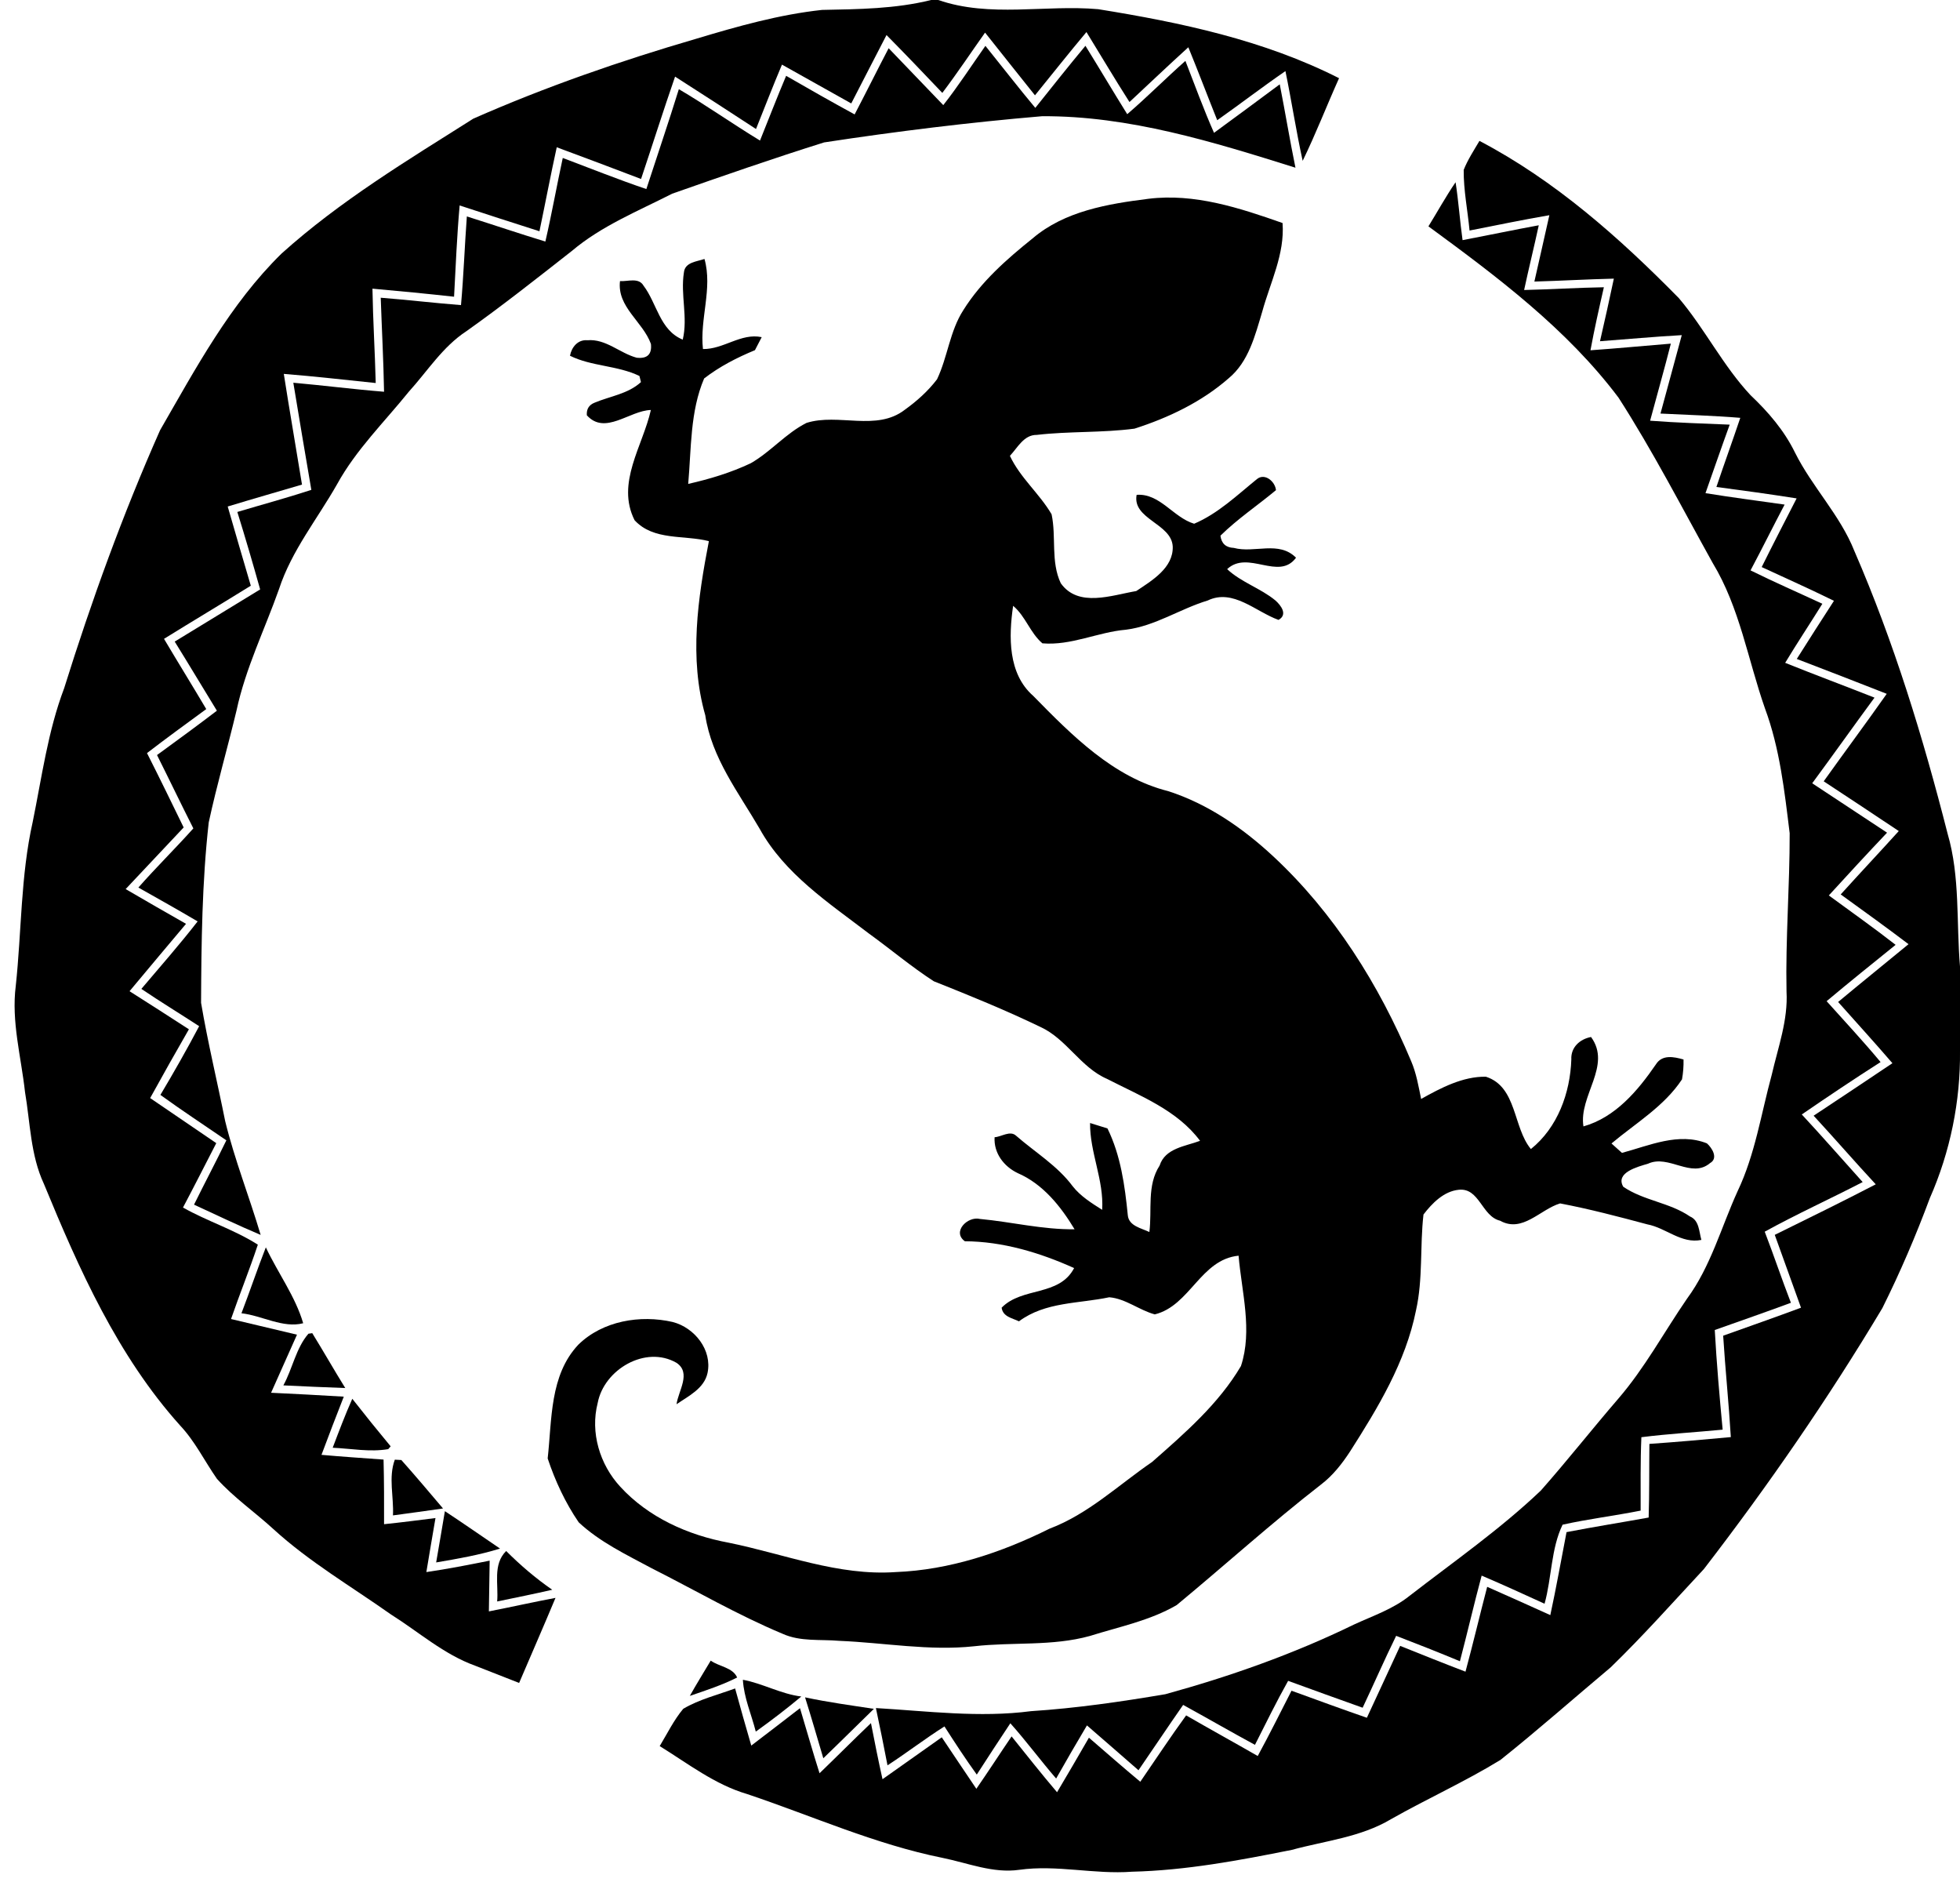 <?xml version="1.0" encoding="UTF-8" standalone="no"?><!DOCTYPE svg PUBLIC "-//W3C//DTD SVG 1.1//EN" "http://www.w3.org/Graphics/SVG/1.1/DTD/svg11.dtd"><svg width="100%" height="100%" viewBox="0 0 348 336" version="1.1" xmlns="http://www.w3.org/2000/svg" xmlns:xlink="http://www.w3.org/1999/xlink" xml:space="preserve" xmlns:serif="http://www.serif.com/" style="fill-rule:evenodd;clip-rule:evenodd;stroke-linejoin:round;stroke-miterlimit:1.414;"><g id="_-000000ff" serif:id="#000000ff"><path d="M165.32,0l1.27,0c9.19,3.18 18.95,0.8 28.39,1.63c14.66,2.36 29.43,5.48 42.77,12.25c-2.19,4.87 -4.12,9.87 -6.46,14.67c-1.16,-5.28 -1.97,-10.63 -3.06,-15.93c-4.1,2.82 -8.05,5.86 -12.11,8.72c-1.73,-4.31 -3.37,-8.65 -5.13,-12.95c-3.52,3.2 -6.97,6.47 -10.45,9.72c-2.62,-4.09 -5.09,-8.28 -7.64,-12.42c-3.1,3.69 -6.09,7.48 -9.14,11.23c-2.95,-3.71 -5.92,-7.41 -8.86,-11.13c-2.53,3.57 -4.95,7.21 -7.59,10.7c-3.28,-3.45 -6.57,-6.89 -9.91,-10.27c-2.11,4.04 -4.16,8.1 -6.26,12.14c-4.11,-2.29 -8.2,-4.6 -12.3,-6.89c-1.6,3.78 -3.08,7.62 -4.61,11.43c-4.78,-3.12 -9.56,-6.23 -14.37,-9.3c-2.09,6.03 -4.01,12.12 -6.04,18.17c-4.98,-1.9 -9.97,-3.78 -14.97,-5.63c-1.09,4.96 -2.03,9.94 -3.07,14.91c-4.73,-1.5 -9.45,-3.04 -14.17,-4.58c-0.48,5.39 -0.7,10.8 -0.99,16.2c-4.82,-0.53 -9.66,-1 -14.49,-1.43c0.09,5.59 0.44,11.17 0.58,16.75c-5.44,-0.56 -10.87,-1.19 -16.32,-1.62c1.02,6.56 2.17,13.09 3.23,19.65c-4.39,1.3 -8.8,2.55 -13.19,3.89c1.34,4.69 2.73,9.37 4.1,14.06c-5.12,3.17 -10.29,6.26 -15.41,9.43c2.47,4.17 5.03,8.29 7.5,12.47c-3.52,2.58 -7.06,5.15 -10.52,7.81c2.22,4.38 4.36,8.79 6.51,13.2c-3.44,3.64 -6.87,7.29 -10.3,10.94c3.56,2.08 7.13,4.13 10.72,6.17c-3.34,3.99 -6.71,7.95 -10.03,11.96c3.52,2.24 7.04,4.48 10.54,6.76c-2.33,4.05 -4.63,8.12 -6.88,12.21c3.9,2.69 7.84,5.31 11.74,8c-1.97,3.81 -3.9,7.64 -5.91,11.43c4.31,2.44 9.11,3.92 13.29,6.59c-1.47,4.44 -3.23,8.78 -4.76,13.2c3.9,0.95 7.81,1.83 11.71,2.78c-1.54,3.43 -3.07,6.87 -4.6,10.31c4.3,0.2 8.6,0.43 12.91,0.69c-1.35,3.44 -2.67,6.88 -3.96,10.33c3.67,0.33 7.34,0.57 11.02,0.84c0.1,3.82 0.1,7.64 0.09,11.47c3.05,-0.31 6.09,-0.71 9.13,-1.09c-0.53,3.2 -1.11,6.39 -1.62,9.59c3.76,-0.55 7.5,-1.28 11.24,-2.03c-0.04,3 -0.09,6.01 -0.14,9.01c3.95,-0.77 7.88,-1.66 11.83,-2.4c-2.11,5.05 -4.31,10.07 -6.46,15.1c-2.6,-1.03 -5.22,-2.04 -7.83,-3.07c-5.54,-2 -10,-5.99 -14.93,-9.09c-7.02,-4.96 -14.5,-9.33 -20.87,-15.15c-3.29,-3.02 -7.02,-5.59 -10.02,-8.92c-2.2,-3.15 -3.89,-6.66 -6.54,-9.47c-11.09,-12.34 -17.94,-27.72 -24.19,-42.9c-2.38,-5.11 -2.42,-10.84 -3.35,-16.3c-0.69,-6.27 -2.45,-12.51 -1.64,-18.85c1.04,-9.68 0.86,-19.52 3,-29.06c1.63,-7.97 2.69,-16.11 5.59,-23.76c4.86,-15.55 10.42,-30.9 17.03,-45.8c6.34,-10.99 12.43,-22.41 21.58,-31.37c10.35,-9.32 22.32,-16.53 34.04,-23.94c12.85,-5.66 26.16,-10.27 39.64,-14.2c7.29,-2.19 14.68,-4.28 22.27,-5.1c6.48,-0.13 13.03,-0.18 19.37,-1.76Z" style="fill-rule:nonzero;"/><path d="M151.74,20.31c2.04,-3.9 4,-7.85 6.04,-11.75c3.23,3.37 6.47,6.72 9.7,10.1c2.66,-3.38 5,-7 7.48,-10.52c2.96,3.67 5.84,7.4 8.86,11.01c2.94,-3.69 5.88,-7.39 8.9,-11.02c2.5,4.03 4.91,8.12 7.42,12.14c3.54,-3.04 6.83,-6.36 10.33,-9.46c1.66,4.27 3.23,8.58 5.08,12.77c3.9,-2.86 7.79,-5.72 11.67,-8.61c0.97,4.93 1.78,9.88 2.79,14.8c-14.59,-4.58 -29.55,-9.23 -44.99,-9.14c-12.94,1.1 -25.86,2.69 -38.7,4.65c-9.05,2.84 -18.02,5.96 -26.97,9.1c-6.08,3.1 -12.55,5.71 -17.81,10.16c-6.17,4.84 -12.33,9.71 -18.73,14.25c-4.21,2.75 -6.91,7.09 -10.23,10.75c-4.34,5.38 -9.35,10.28 -12.71,16.38c-3.5,6.18 -8.1,11.82 -10.33,18.65c-2.54,7.17 -5.94,14.06 -7.54,21.53c-1.59,6.65 -3.5,13.21 -4.94,19.89c-1.19,10.62 -1.31,21.34 -1.36,32.02c1.19,7.04 2.88,14 4.28,21c1.68,6.86 4.29,13.44 6.3,20.2c-3.99,-1.68 -7.9,-3.56 -11.83,-5.37c1.88,-3.82 3.88,-7.58 5.74,-11.42c-3.91,-2.68 -7.87,-5.28 -11.71,-8.06c2.39,-4.01 4.7,-8.07 6.88,-12.2c-3.41,-2.22 -6.89,-4.34 -10.26,-6.62c3.36,-3.97 6.8,-7.87 9.99,-11.98c-3.48,-2.05 -7,-4.03 -10.52,-6.01c3.16,-3.59 6.57,-6.94 9.76,-10.5c-2.19,-4.32 -4.28,-8.69 -6.45,-13.02c3.57,-2.59 7.12,-5.2 10.63,-7.87c-2.51,-4.09 -4.96,-8.2 -7.49,-12.27c5.05,-3.1 10.13,-6.16 15.17,-9.26c-1.29,-4.6 -2.63,-9.19 -4.05,-13.75c4.38,-1.31 8.8,-2.5 13.14,-3.92c-1.1,-6.33 -2.14,-12.68 -3.2,-19.02c5.38,0.48 10.73,1.17 16.11,1.6c-0.1,-5.57 -0.4,-11.13 -0.59,-16.69c4.75,0.37 9.49,0.94 14.25,1.31c0.47,-5.24 0.65,-10.5 1.04,-15.74c4.65,1.47 9.27,3.03 13.94,4.46c1.14,-4.93 2.02,-9.9 3.09,-14.84c4.94,1.86 9.84,3.83 14.84,5.52c1.92,-5.91 3.93,-11.79 5.77,-17.73c4.91,2.88 9.55,6.17 14.41,9.12c1.54,-3.83 3.03,-7.68 4.64,-11.49c4.03,2.33 8.08,4.62 12.16,6.85Z" style="fill-rule:nonzero;"/><path d="M259.88,30.16c0.72,-1.82 1.81,-3.47 2.8,-5.15c13.42,7.03 24.85,17.18 35.41,27.92c4.62,5.46 7.83,12 12.73,17.23c3.13,2.96 5.96,6.25 7.87,10.15c3.05,6.13 8.02,11.11 10.56,17.51c7.02,16.17 12.2,33.1 16.55,50.17c2.24,7.66 1.53,15.72 2.2,23.58l0,14.91c0.1,8.99 -1.73,17.98 -5.36,26.21c-2.47,6.65 -5.27,13.18 -8.43,19.52c-9.61,16.06 -20.26,31.49 -31.68,46.31c-5.46,5.86 -10.79,11.86 -16.54,17.44c-6.53,5.48 -12.93,11.14 -19.59,16.45c-6.28,3.85 -13.03,6.89 -19.44,10.52c-5.36,3.2 -11.68,3.83 -17.59,5.44c-9.37,1.88 -18.82,3.65 -28.41,3.88c-6.67,0.5 -13.32,-1.27 -19.98,-0.34c-4.67,0.67 -9.14,-1.21 -13.64,-2.12c-11.97,-2.41 -23.16,-7.46 -34.7,-11.33c-5.74,-1.69 -10.49,-5.41 -15.51,-8.51c1.35,-2.23 2.5,-4.61 4.18,-6.62c2.85,-1.68 6.12,-2.48 9.21,-3.61c0.93,3.38 1.88,6.76 2.87,10.14c2.9,-2.2 5.77,-4.43 8.65,-6.64c1.16,3.84 2.25,7.72 3.47,11.55c3.06,-2.95 6.05,-5.96 9.13,-8.9c0.65,3.33 1.31,6.65 2.05,9.96c3.5,-2.49 7.01,-4.96 10.52,-7.44c2.05,3.04 4.07,6.1 6.14,9.14c2.13,-3.07 4.16,-6.22 6.26,-9.3c2.67,3.32 5.31,6.67 8.07,9.91c1.91,-3.21 3.79,-6.44 5.66,-9.68c3.03,2.61 6.04,5.26 9.12,7.82c2.7,-3.93 5.33,-7.92 8.14,-11.78c4.22,2.44 8.49,4.78 12.71,7.21c2.08,-3.82 4.02,-7.72 6,-11.59c4.45,1.62 8.9,3.25 13.38,4.8c1.99,-4.24 3.92,-8.51 5.91,-12.76c3.86,1.55 7.72,3.1 11.6,4.58c1.35,-5 2.54,-10.05 3.85,-15.06c3.75,1.64 7.47,3.34 11.21,5.02c1.06,-4.89 1.93,-9.82 2.88,-14.73c4.85,-0.94 9.72,-1.71 14.58,-2.59c0.14,-4.36 0.08,-8.71 0.13,-13.07c4.83,-0.34 9.65,-0.76 14.46,-1.21c-0.36,-6.01 -0.98,-11.99 -1.36,-18c4.61,-1.65 9.23,-3.26 13.82,-4.97c-1.56,-4.31 -3.11,-8.62 -4.66,-12.93c5.99,-2.95 12,-5.89 17.93,-8.97c-3.73,-4.01 -7.31,-8.16 -11.03,-12.18c4.68,-3.08 9.33,-6.21 13.99,-9.32c-3.16,-3.68 -6.43,-7.25 -9.64,-10.87c4.14,-3.45 8.34,-6.83 12.5,-10.26c-3.96,-3.01 -8.01,-5.91 -12.04,-8.83c3.41,-3.78 6.9,-7.48 10.31,-11.25c-4.43,-2.97 -8.88,-5.89 -13.33,-8.83c3.7,-5.19 7.52,-10.31 11.19,-15.53c-5.31,-2.09 -10.64,-4.15 -15.97,-6.19c2.19,-3.45 4.37,-6.9 6.6,-10.32c-4.24,-2.08 -8.54,-4.01 -12.83,-5.99c2.02,-4.08 4.12,-8.13 6.2,-12.19c-4.74,-0.75 -9.49,-1.4 -14.24,-2.03c1.38,-4.1 2.86,-8.17 4.24,-12.27c-4.72,-0.39 -9.45,-0.52 -14.17,-0.76c1.24,-4.65 2.55,-9.28 3.78,-13.92c-4.85,0.27 -9.68,0.72 -14.52,1.08c0.86,-3.69 1.67,-7.4 2.46,-11.11c-4.71,0.11 -9.41,0.39 -14.11,0.52c0.87,-3.93 1.8,-7.84 2.66,-11.78c-4.75,0.81 -9.45,1.8 -14.17,2.72c-0.34,-3.59 -1.07,-7.15 -1.04,-10.76Z" style="fill-rule:nonzero;"/><path d="M253.62,40.18c1.61,-2.61 3.09,-5.3 4.82,-7.83c0.53,3.41 0.76,6.86 1.24,10.28c4.51,-0.86 9.01,-1.81 13.53,-2.64c-0.83,3.84 -1.78,7.65 -2.6,11.49c4.72,-0.11 9.43,-0.41 14.16,-0.49c-0.85,3.72 -1.69,7.44 -2.38,11.19c4.76,-0.34 9.51,-0.79 14.27,-1.18c-1.16,4.58 -2.46,9.12 -3.68,13.68c4.7,0.36 9.42,0.5 14.13,0.7c-1.47,4.04 -2.87,8.11 -4.3,12.16c4.67,0.76 9.36,1.36 14.05,2.03c-2.05,3.88 -3.99,7.81 -6.05,11.68c4.2,2.08 8.5,3.95 12.75,5.93c-2.18,3.51 -4.47,6.95 -6.6,10.48c5.26,2.12 10.58,4.09 15.86,6.18c-3.72,5.05 -7.34,10.16 -11.06,15.2c4.42,2.93 8.86,5.84 13.29,8.77c-3.49,3.68 -6.93,7.4 -10.34,11.14c3.96,2.91 7.98,5.74 11.86,8.77c-4.1,3.31 -8.21,6.61 -12.25,10c3.21,3.58 6.5,7.11 9.58,10.81c-4.72,3.01 -9.37,6.13 -13.99,9.3c3.67,3.94 7.2,8 10.81,12c-5.77,2.99 -11.7,5.67 -17.39,8.81c1.61,4.18 3.03,8.44 4.65,12.62c-4.48,1.66 -9.01,3.23 -13.52,4.83c0.33,5.91 0.84,11.8 1.4,17.69c-4.81,0.46 -9.64,0.74 -14.43,1.34c-0.19,4.34 -0.12,8.68 -0.13,13.03c-4.6,0.92 -9.28,1.48 -13.86,2.5c-2.06,4.25 -1.92,9.43 -3.2,14.03c-3.72,-1.69 -7.42,-3.4 -11.17,-4.99c-1.36,5.05 -2.53,10.15 -3.86,15.2c-3.75,-1.57 -7.53,-3.05 -11.32,-4.51c-2.07,4.21 -3.94,8.52 -5.95,12.76c-4.42,-1.56 -8.82,-3.17 -13.23,-4.77c-2.09,3.72 -3.96,7.55 -5.89,11.36c-4.28,-2.32 -8.49,-4.75 -12.75,-7.09c-2.68,3.84 -5.27,7.74 -7.93,11.6c-3.03,-2.67 -6.1,-5.3 -9.15,-7.96c-1.86,3.12 -3.68,6.27 -5.47,9.43c-2.78,-3.22 -5.3,-6.64 -8.13,-9.81c-2.01,3.03 -4,6.06 -5.96,9.11c-2.01,-2.78 -3.88,-5.66 -5.74,-8.55c-3.45,2.19 -6.69,4.68 -10.11,6.91c-0.65,-3.4 -1.34,-6.79 -2.06,-10.17c9.16,0.54 18.39,1.75 27.55,0.55c8,-0.52 15.95,-1.67 23.85,-3.01c11.48,-3.16 22.73,-7.13 33.45,-12.35c3.37,-1.56 6.98,-2.76 9.91,-5.12c7.87,-6.09 16.08,-11.81 23.3,-18.68c4.7,-5.32 9.09,-10.9 13.72,-16.27c4.72,-5.46 8.15,-11.85 12.22,-17.77c4.23,-5.73 6.08,-12.7 9,-19.11c3.11,-6.53 4.17,-13.74 6.06,-20.67c1.12,-4.87 2.91,-9.7 2.62,-14.77c-0.19,-9.37 0.58,-18.73 0.56,-28.09c-0.92,-7.48 -1.75,-15.06 -4.39,-22.17c-3.02,-8.61 -4.48,-17.89 -9.27,-25.79c-5.47,-9.84 -10.63,-19.88 -16.72,-29.35c-9.17,-12.2 -21.55,-21.47 -33.76,-30.42Z" style="fill-rule:nonzero;"/><path d="M183.34,42.32c5.68,-4.85 13.37,-6.13 20.55,-7.03c8.2,-1.02 16.2,1.62 23.83,4.3c0.41,5.52 -2.19,10.56 -3.61,15.74c-1.27,4.22 -2.41,8.89 -5.96,11.82c-4.79,4.2 -10.69,7.01 -16.72,8.94c-5.75,0.76 -11.59,0.44 -17.35,1.11c-2.3,-0.03 -3.4,2.27 -4.77,3.72c1.83,3.9 5.25,6.7 7.4,10.37c0.86,4.02 -0.18,8.4 1.63,12.24c3.12,4.39 9.06,2.12 13.4,1.39c2.77,-1.85 6.61,-4.11 6.48,-7.91c-0.21,-4.09 -7.22,-4.84 -6.41,-9.17c4.14,-0.3 6.49,4.01 10.21,5.13c4.23,-1.79 7.64,-5.08 11.17,-7.94c1.4,-1.11 3.22,0.46 3.36,1.98c-3.27,2.72 -6.83,5.1 -9.86,8.08c0.18,1.39 0.96,2.11 2.37,2.17c3.69,0.99 7.99,-1.34 11.05,1.74c-3.05,4.17 -8.54,-1.44 -12.23,2.03c2.52,2.35 5.92,3.38 8.56,5.55c1.02,0.9 2.24,2.53 0.56,3.46c-4.04,-1.44 -8.07,-5.61 -12.58,-3.44c-4.92,1.49 -9.32,4.53 -14.5,5.18c-5.02,0.43 -9.71,2.85 -14.84,2.42c-2.18,-1.85 -2.99,-4.81 -5.2,-6.66c-0.79,5.44 -0.94,12.04 3.57,15.99c6.83,6.96 14.2,14.46 23.97,16.91c7.03,2.26 13.23,6.55 18.61,11.54c10.83,10.06 18.84,22.84 24.53,36.41c0.91,2.13 1.3,4.43 1.76,6.69c3.51,-1.97 7.42,-4.02 11.5,-3.95c5.54,1.78 4.79,8.98 7.99,12.84c4.75,-3.81 6.98,-9.96 7.18,-15.91c-0.11,-2.15 1.52,-3.61 3.5,-3.98c3.73,5.1 -2.21,10.4 -1.35,15.87c5.67,-1.6 9.65,-6.33 12.86,-11c1.12,-1.8 3.19,-1.36 4.91,-0.88c0.03,1.19 -0.06,2.36 -0.27,3.53c-3.16,4.79 -8.21,7.76 -12.52,11.38c0.46,0.42 1.39,1.25 1.86,1.67c4.86,-1.3 10.06,-3.69 15.08,-1.69c0.91,0.79 2.08,2.66 0.55,3.51c-3.31,2.8 -7.33,-1.6 -11,0.1c-1.81,0.54 -5.86,1.57 -4.4,4.09c3.6,2.47 8.22,2.79 11.85,5.28c1.65,0.7 1.6,2.69 2.02,4.16c-3.56,0.73 -6.26,-2.13 -9.59,-2.76c-5.12,-1.37 -10.28,-2.73 -15.49,-3.72c-3.55,1.06 -6.68,5.29 -10.66,3.07c-3.26,-0.78 -3.66,-5.89 -7.34,-5.49c-2.64,0.26 -4.72,2.38 -6.26,4.39c-0.65,5.66 -0.07,11.44 -1.33,17.03c-1.84,9.17 -6.75,17.27 -11.71,25.04c-1.43,2.19 -3.06,4.27 -5.15,5.86c-8.79,6.83 -17.05,14.31 -25.63,21.4c-4.73,2.76 -10.22,3.85 -15.4,5.48c-6.69,1.86 -13.73,1.05 -20.56,1.83c-7.98,0.86 -15.94,-0.63 -23.91,-0.96c-3.37,-0.3 -6.92,0.18 -10.09,-1.25c-8.02,-3.35 -15.55,-7.75 -23.3,-11.66c-4.47,-2.4 -9.18,-4.64 -12.91,-8.13c-2.37,-3.46 -4.19,-7.37 -5.51,-11.34c0.77,-6.89 0.34,-14.78 5.45,-20.2c4.32,-4.23 11,-5.34 16.75,-4.02c3.87,1 7.05,4.96 6.18,9.06c-0.6,2.76 -3.38,4.08 -5.5,5.54c0.31,-2.38 2.67,-5.55 0,-7.35c-5.51,-3.18 -12.88,1.19 -14,7.12c-1.35,5.24 0.37,10.92 3.99,14.85c5.01,5.48 12.07,8.63 19.28,9.96c9.82,1.99 19.46,5.93 29.65,5.21c9.55,-0.37 18.8,-3.47 27.3,-7.7c6.87,-2.59 12.24,-7.75 18.21,-11.84c5.8,-5.1 11.82,-10.31 15.78,-17.03c2.09,-6.32 0.13,-13.14 -0.42,-19.59c-6.76,0.67 -8.61,8.88 -14.88,10.42c-2.78,-0.76 -5.18,-2.8 -8.08,-3.04c-5.43,1.15 -11.35,0.79 -16.03,4.27c-1.22,-0.58 -2.86,-0.81 -3.08,-2.42c3.64,-3.73 10.21,-1.95 12.87,-7.03c-6.08,-2.74 -12.69,-4.73 -19.4,-4.76c-2.33,-1.68 0.49,-4.5 2.69,-3.96c5.6,0.52 11.11,1.91 16.79,1.83c-2.46,-4.08 -5.62,-8.04 -10.1,-9.97c-2.46,-1.18 -4.27,-3.55 -4.1,-6.37c1.21,-0.06 2.74,-1.25 3.81,-0.27c3.38,2.95 7.34,5.32 10.05,8.97c1.4,1.78 3.35,2.99 5.24,4.19c0.33,-5.28 -2.2,-10.17 -2.15,-15.41c0.77,0.24 2.32,0.72 3.09,0.96c2.35,4.78 3.09,10.16 3.61,15.41c0.18,1.92 2.41,2.29 3.83,2.98c0.5,-3.95 -0.48,-8.25 1.82,-11.8c0.99,-3.1 4.57,-3.41 7.18,-4.39c-4.07,-5.47 -10.65,-7.97 -16.51,-10.99c-4.72,-2.04 -7.19,-7.11 -11.85,-9.23c-6.18,-2.98 -12.54,-5.57 -18.91,-8.1c-4.01,-2.59 -7.66,-5.68 -11.52,-8.47c-7.12,-5.44 -14.99,-10.59 -19.42,-18.63c-3.74,-6.42 -8.52,-12.57 -9.64,-20.12c-2.9,-10.15 -1.32,-20.75 0.64,-30.91c-4.42,-1.13 -9.8,-0.04 -13.19,-3.71c-3.33,-6.6 1.46,-13.18 2.89,-19.57c-3.81,0.1 -8.12,4.54 -11.37,0.94c-0.08,-1.09 0.37,-1.83 1.36,-2.23c2.78,-1.17 5.94,-1.55 8.25,-3.66c-0.07,-0.27 -0.21,-0.82 -0.27,-1.09c-3.92,-1.89 -8.49,-1.68 -12.33,-3.59c0.28,-1.52 1.4,-2.9 3.08,-2.75c3.29,-0.29 5.75,2.29 8.76,3.1c1.89,0.21 2.73,-0.61 2.53,-2.45c-1.43,-3.96 -6.04,-6.55 -5.49,-11.15c1.36,0.1 3.31,-0.69 4.17,0.8c2.41,3.17 2.88,7.91 6.97,9.59c0.95,-3.95 -0.43,-7.97 0.21,-11.93c0.18,-1.83 2.31,-1.92 3.65,-2.39c1.48,5.25 -0.87,10.64 -0.27,15.99c3.67,0.06 6.74,-2.89 10.43,-2.11c-0.3,0.58 -0.9,1.74 -1.2,2.31c-3.19,1.32 -6.28,2.9 -9.02,5.02c-2.51,5.87 -2.27,12.47 -2.83,18.72c3.8,-0.86 7.56,-1.99 11.09,-3.66c3.56,-2.03 6.24,-5.32 9.92,-7.17c5.66,-1.78 12.42,1.57 17.46,-2.34c2.13,-1.53 4.12,-3.31 5.71,-5.4c1.89,-3.96 2.26,-8.55 4.68,-12.29c3.15,-5.04 7.69,-9.03 12.29,-12.72Z" style="fill-rule:nonzero;"/><path d="M47.2,221.42c2.12,4.51 5.27,8.77 6.63,13.47c-3.59,0.93 -7.31,-1.36 -10.96,-1.77c1.49,-3.88 2.81,-7.83 4.33,-11.7Z" style="fill-rule:nonzero;"/><path d="M50.31,245.92c1.63,-2.96 2.24,-6.62 4.45,-9.17l0.68,-0.1c1.99,3.22 3.86,6.52 5.86,9.74c-3.66,-0.12 -7.33,-0.3 -10.99,-0.47Z" style="fill-rule:nonzero;"/><path d="M59.07,256.99c1.11,-2.92 2.21,-5.84 3.48,-8.69c2.23,2.85 4.5,5.66 6.81,8.44l-0.43,0.5c-3.27,0.55 -6.58,-0.1 -9.86,-0.25Z" style="fill-rule:nonzero;"/><path d="M70.1,259.11c0.29,0.02 0.87,0.04 1.16,0.06c2.51,2.82 4.95,5.71 7.4,8.6c-2.96,0.43 -5.93,0.83 -8.89,1.23c0.17,-3.27 -0.84,-6.75 0.33,-9.89Z" style="fill-rule:nonzero;"/><path d="M78.99,268.25c3.29,2.17 6.53,4.42 9.79,6.64c-3.7,1.15 -7.52,1.81 -11.34,2.46c0.51,-3.04 1.06,-6.07 1.55,-9.1Z" style="fill-rule:nonzero;"/><path d="M88.27,284.28c0.27,-3.03 -0.82,-6.57 1.6,-8.96c2.52,2.52 5.24,4.85 8.18,6.88c-3.25,0.75 -6.52,1.4 -9.78,2.08Z" style="fill-rule:nonzero;"/><path d="M126.19,294.78c1.47,1.06 3.93,1.21 4.69,3c-2.69,1.35 -5.56,2.29 -8.4,3.26c1.19,-2.12 2.47,-4.18 3.71,-6.26Z" style="fill-rule:nonzero;"/><path d="M131.9,298.18c3.44,0.62 6.77,2.53 10.37,2.97c-2.61,2.18 -5.31,4.25 -8.08,6.23c-0.77,-3.05 -2.11,-6.02 -2.29,-9.2Z" style="fill-rule:nonzero;"/><path d="M142.94,301.3c4.04,0.86 8.14,1.42 12.22,2.04c-3,2.92 -5.96,5.87 -8.98,8.77c-1.07,-3.6 -2.11,-7.22 -3.24,-10.81Z" style="fill-rule:nonzero;"/></g></svg>